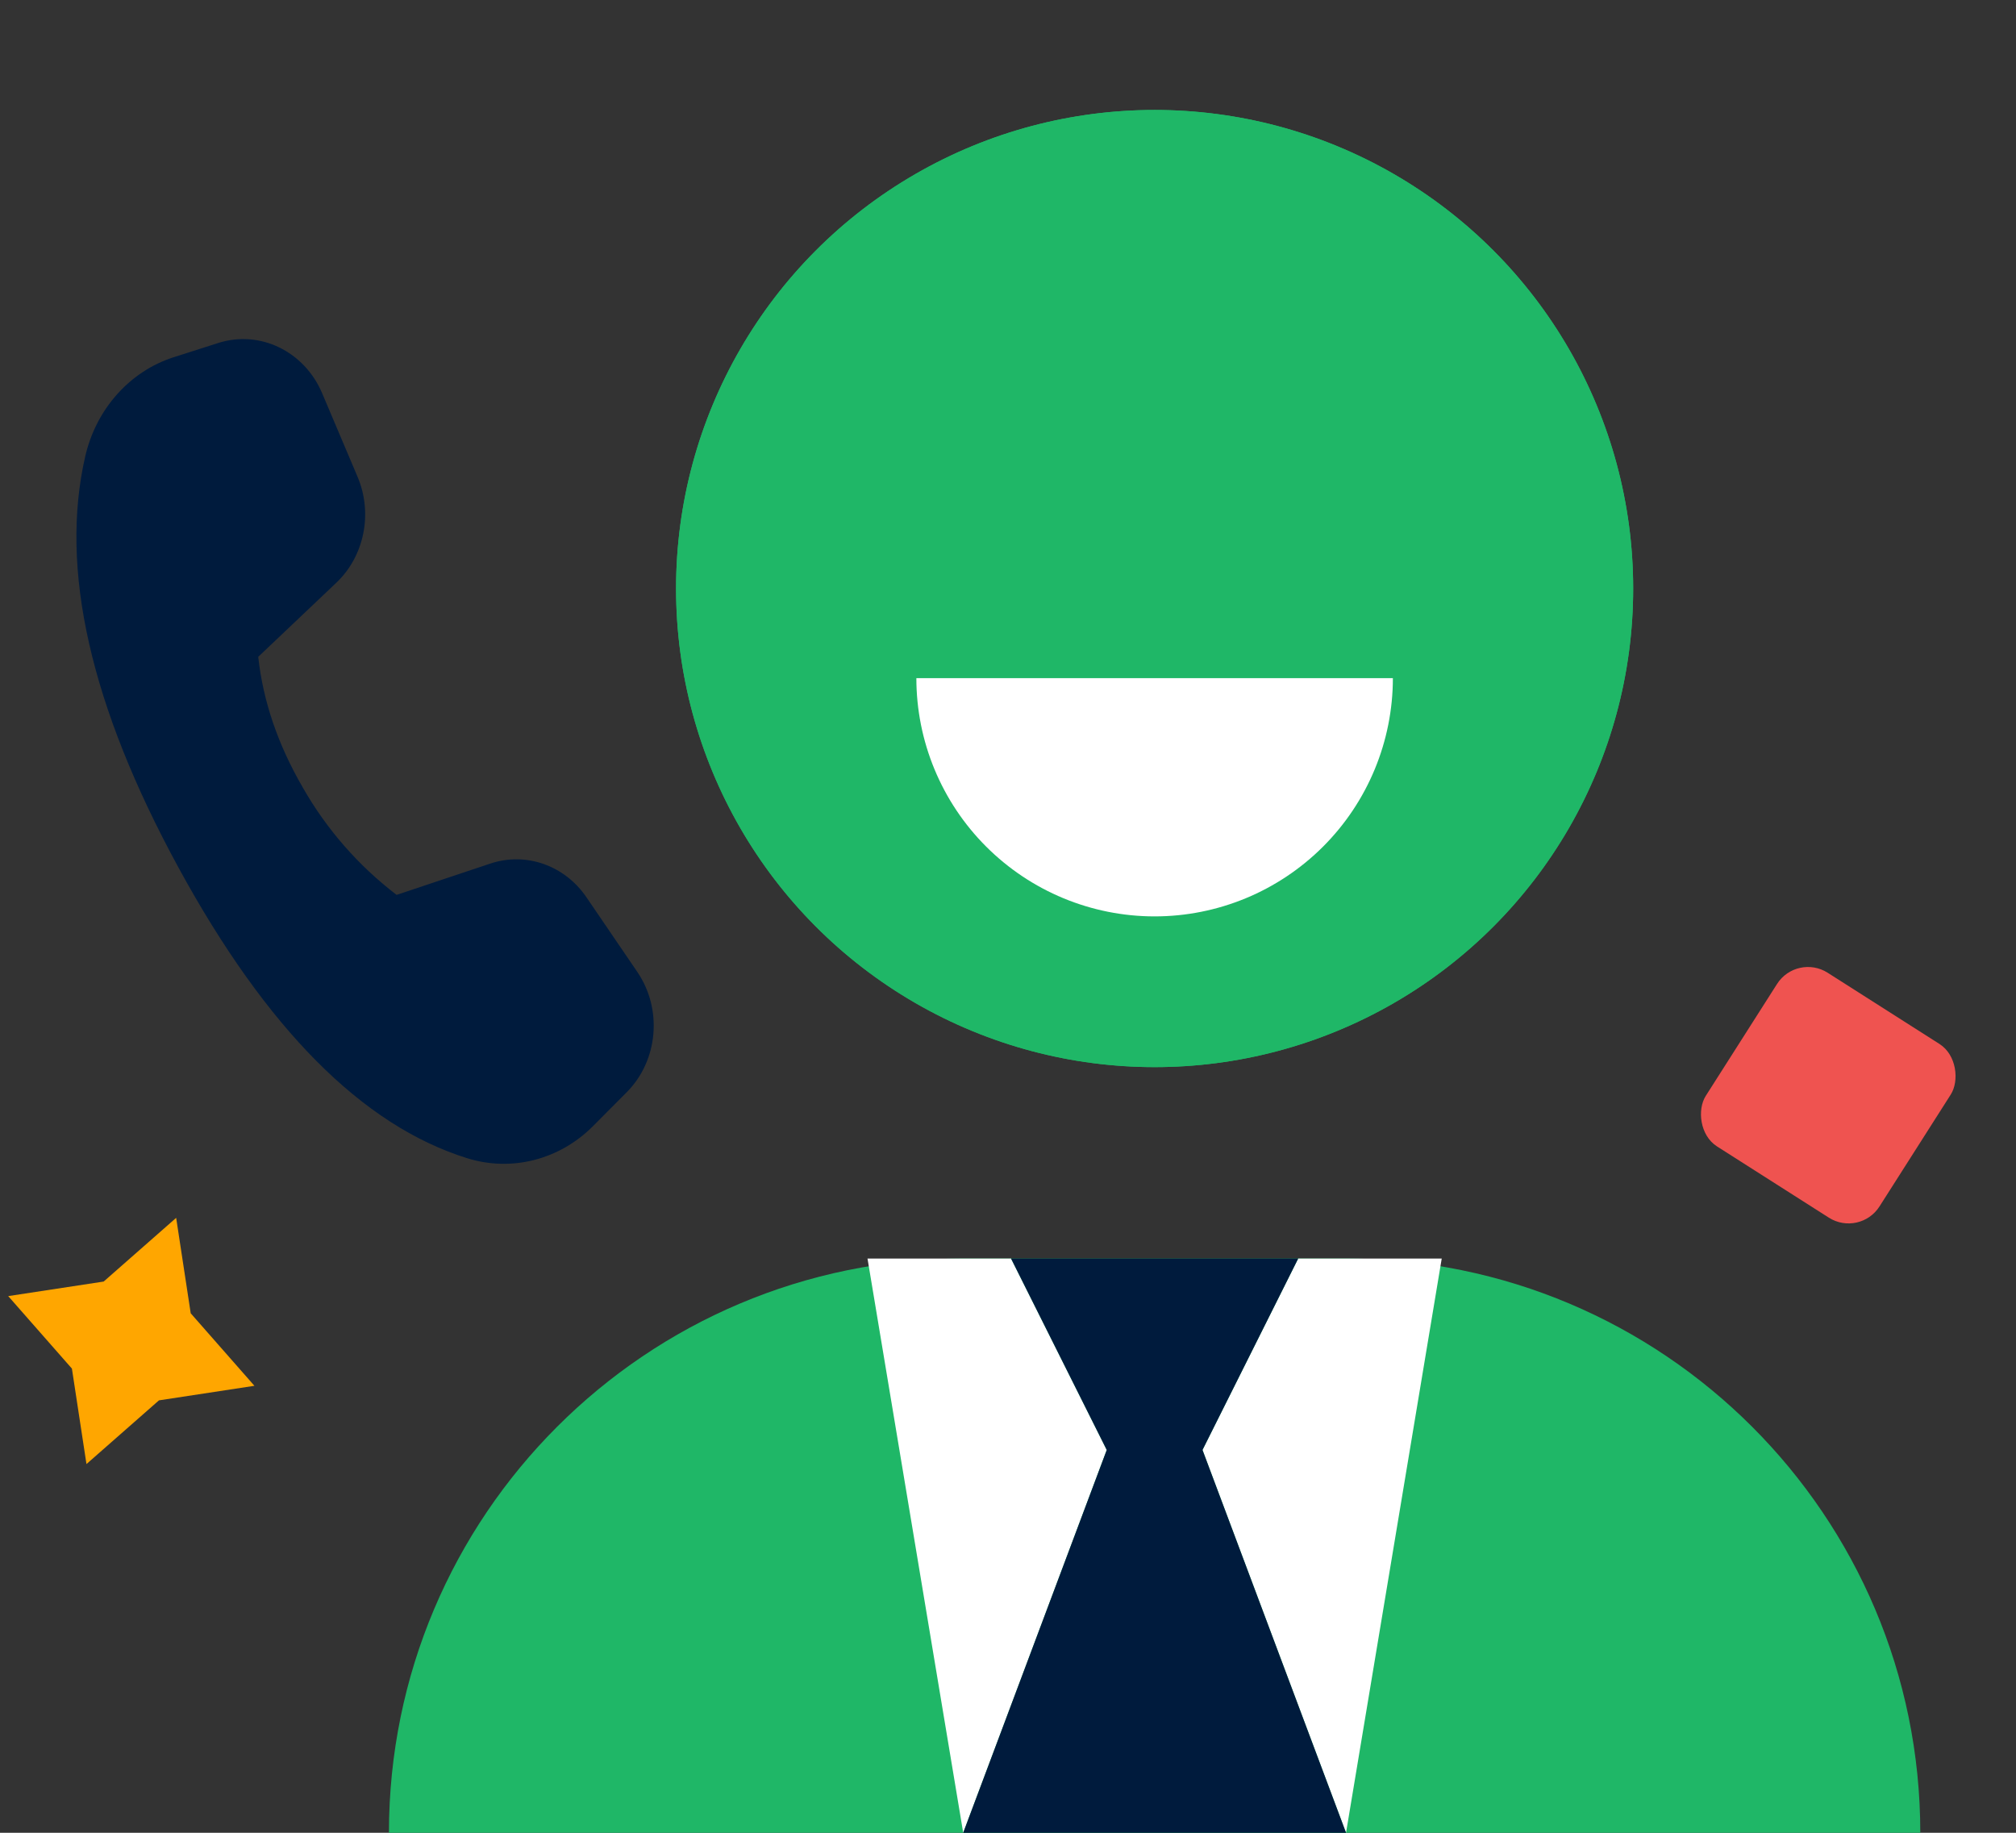 <svg width="55" height="50" viewBox="0 0 55 50" fill="none" xmlns="http://www.w3.org/2000/svg">
<rect x="0" y="0" width="55" height="50" fill="#333333" stroke="none"/>
<g clip-path="url(#clip0_5880_293567)">
<g clip-path="url(#clip1_5880_293567)">
<circle cx="31.5" cy="16.056" r="13.056" fill="#1FB767"/>
<circle cx="31.5" cy="16.056" r="13.056" fill="#1FB767"/>
<path d="M38 18.5C38 20.224 37.315 21.877 36.096 23.096C34.877 24.315 33.224 25 31.5 25C29.776 25 28.123 24.315 26.904 23.096C25.685 21.877 25 20.224 25 18.5L31.5 18.5H38Z" fill="white"/>
<path d="M10.611 50C10.611 41.348 17.625 34.334 26.278 34.334H36.722C45.375 34.334 52.389 41.348 52.389 50H10.611Z" fill="#1FB767"/>
<path fill-rule="evenodd" clip-rule="evenodd" d="M27.583 34.334H23.667L26.278 50L30.194 39.556L27.583 34.334Z" fill="white"/>
<path fill-rule="evenodd" clip-rule="evenodd" d="M39.333 34.334L36.722 50L32.806 39.556L35.417 34.334H39.333Z" fill="white"/>
<path d="M35.417 34.334H27.583L30.194 39.556L26.278 50H36.722L32.806 39.556L35.417 34.334Z" fill="#001B3D"/>
</g>
<path d="M4.743 9.744L5.954 9.357C7.089 8.995 8.302 9.581 8.788 10.726L9.755 13.008C10.176 14.001 9.942 15.17 9.177 15.896L7.045 17.919C7.177 19.13 7.584 20.321 8.266 21.493C8.913 22.628 9.782 23.62 10.82 24.413L13.38 23.558C14.35 23.235 15.407 23.607 16.001 24.481L17.389 26.518C18.08 27.535 17.956 28.936 17.097 29.798L16.178 30.722C15.262 31.641 13.954 31.975 12.745 31.597C9.887 30.706 7.262 28.061 4.866 23.662C2.466 19.257 1.619 15.517 2.326 12.448C2.623 11.157 3.542 10.127 4.743 9.744Z" fill="#001B3D"/>
<rect x="49.018" y="26" width="5.618" height="5.618" rx="1" transform="rotate(32.494 49.018 26)" fill="#EF5350"/>
<path d="M0.224 35.359L2.828 34.962L4.806 33.224L5.203 35.828L6.941 37.806L4.337 38.203L2.359 39.941L1.962 37.337L0.224 35.359Z" fill="#FFA600"/>
</g>
<defs>
<clipPath id="clip0_5880_293567">
<rect width="55" height="50" fill="white"/>
</clipPath>
<clipPath id="clip1_5880_293567">
<rect width="47" height="47" fill="white" transform="translate(8 3)"/>
</clipPath>
</defs>
</svg>
